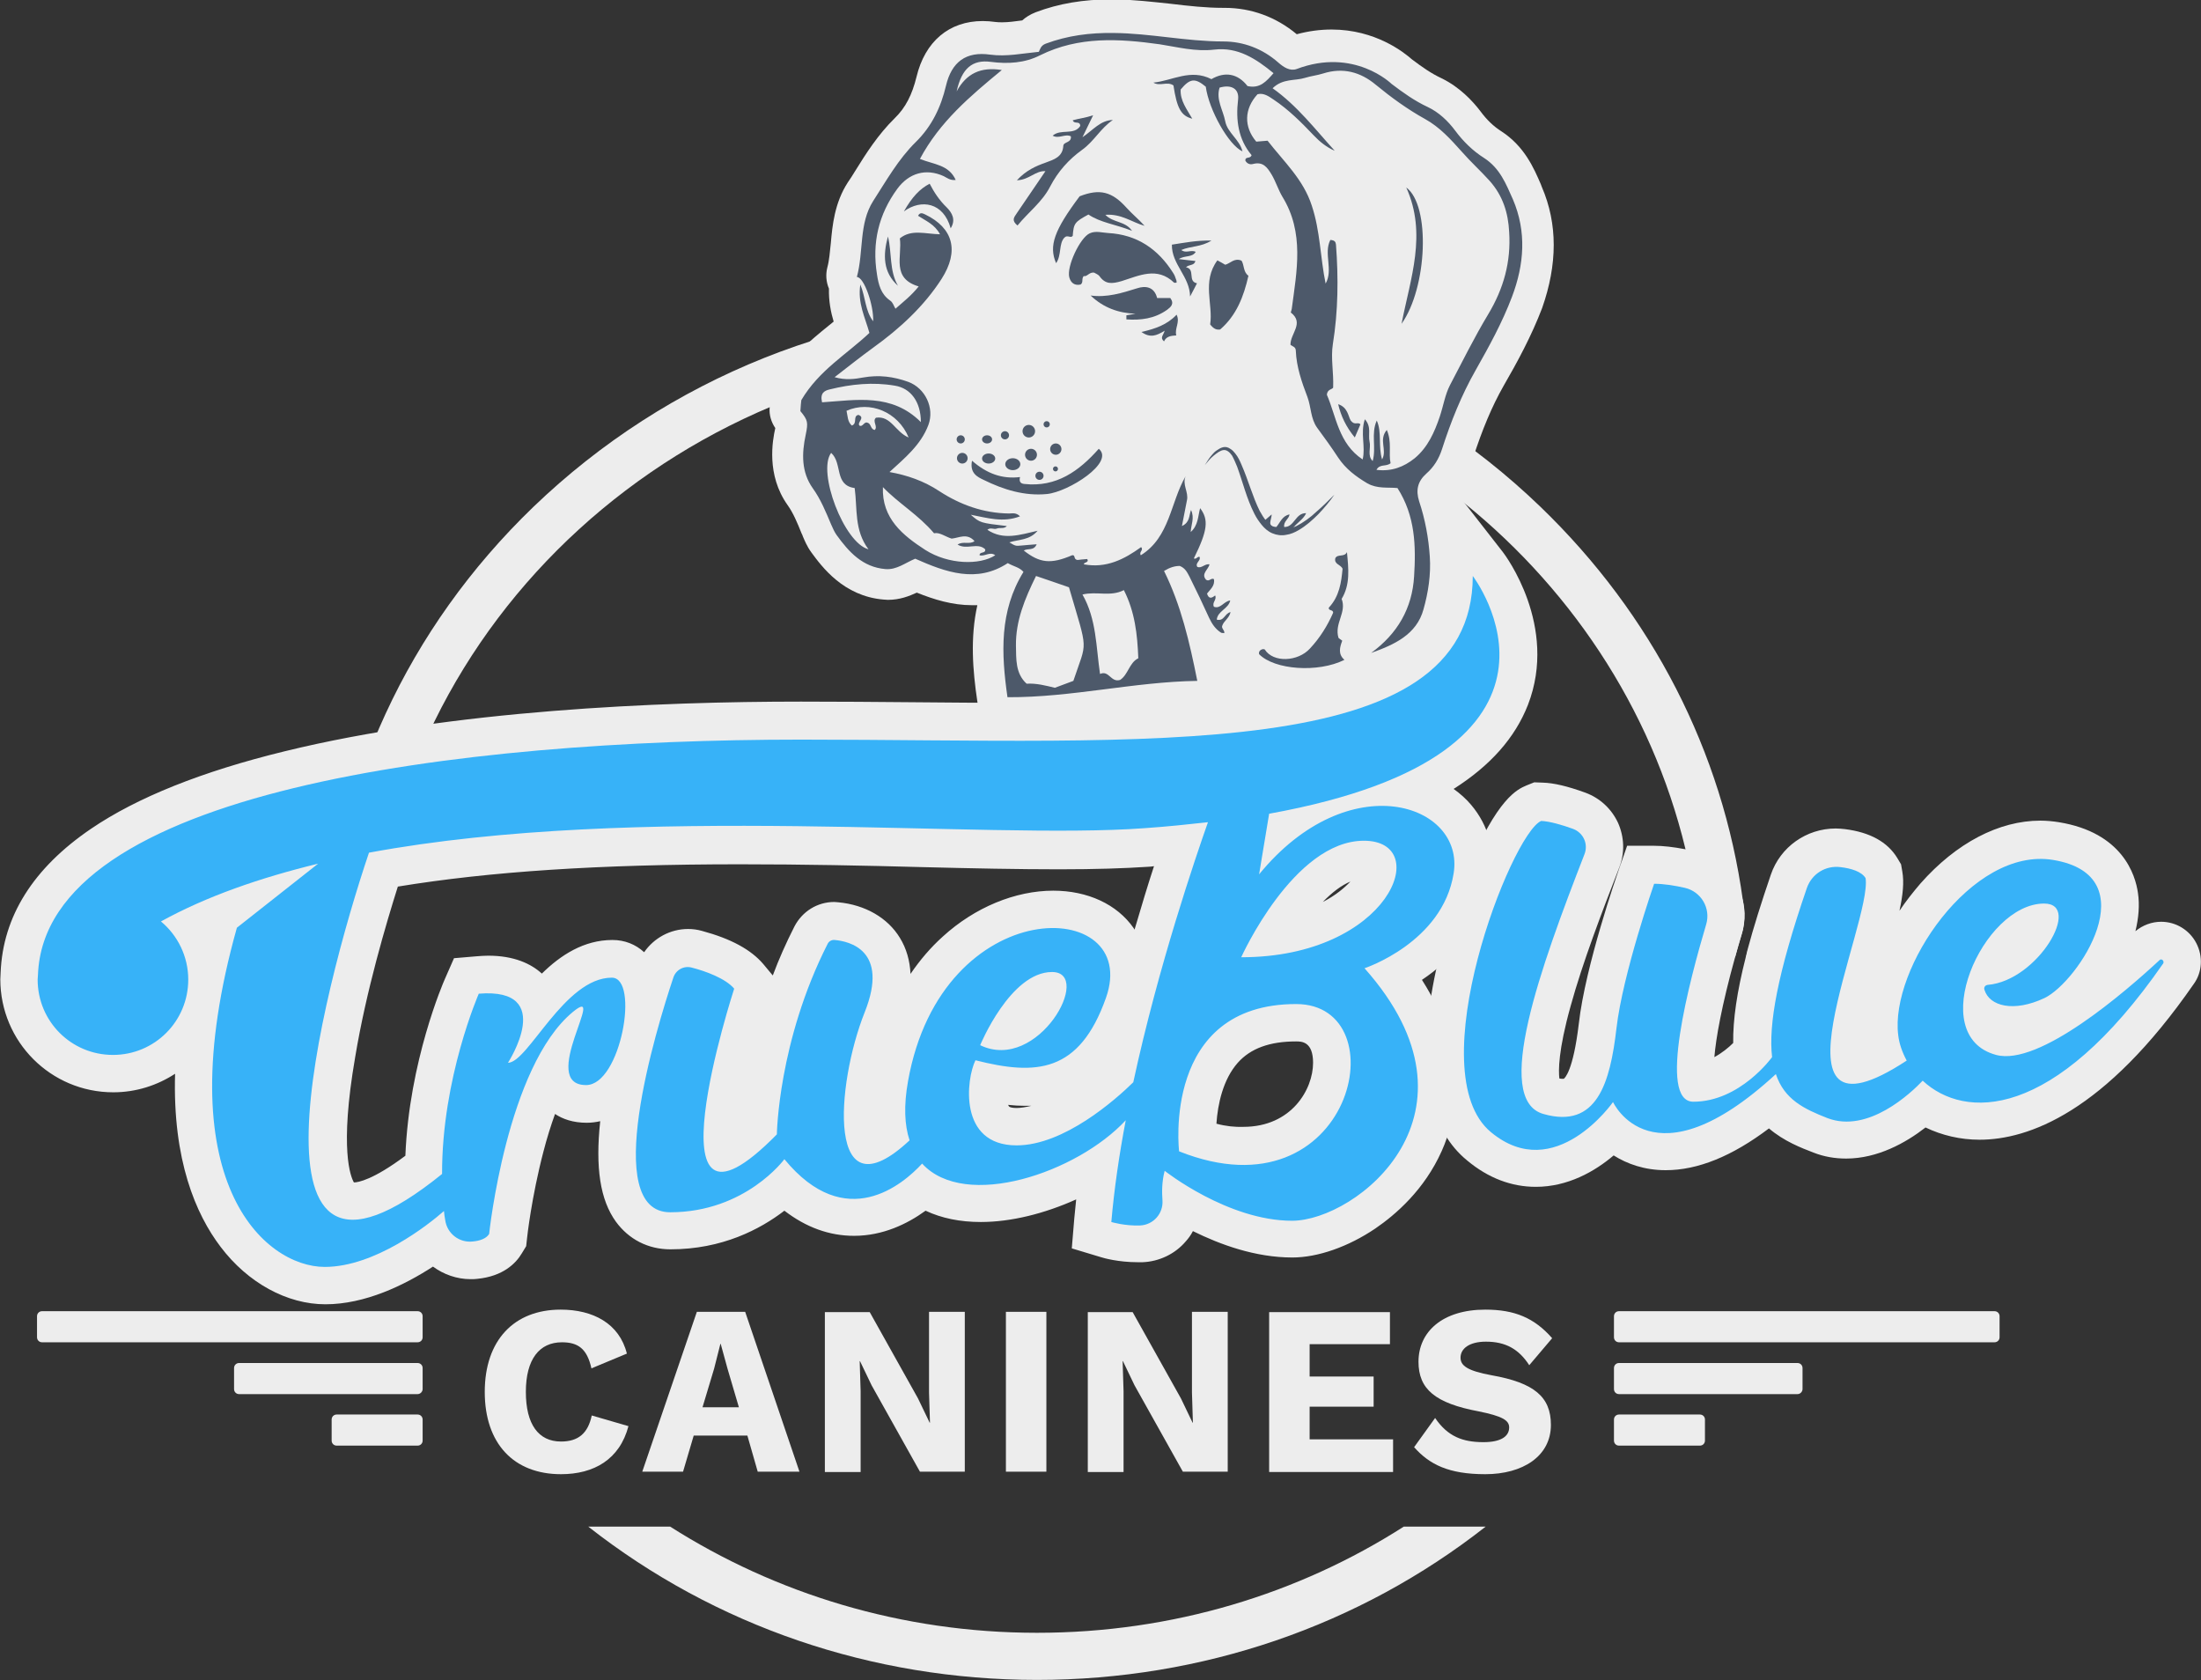 <svg width="376" height="287" viewBox="0 0 376 287" fill="none" xmlns="http://www.w3.org/2000/svg">
<rect x="0" y="0" width="376" height="287" fill="#333333" stroke="none"/>
<g clip-path="url(#clip0)">
<path d="M297.745 153.854C297.852 154.551 297.96 155.302 298.013 155.999C298.067 157.233 297.906 158.413 297.531 159.594C297.102 160.935 296.727 162.276 296.405 163.51H290.617C290.563 162.705 290.509 161.847 290.456 161.042C290.188 158.092 289.866 155.141 289.384 152.244C289.169 151.01 288.955 149.723 288.687 148.489C288.473 147.309 288.205 146.182 287.937 145.056C276.252 96.561 231.014 60.351 177.147 60.351C116.579 60.351 66.946 106.11 63.623 163.51H55.583C57.137 134.434 69.626 107.29 91.119 86.583C114.114 64.481 144.665 52.25 177.147 52.25C209.628 52.25 240.179 64.428 263.174 86.583C282.255 104.983 294.261 128.426 297.745 153.854Z" fill="#EDEDED"/>
<path d="M298.71 163.51H298.281C298.388 163.08 298.496 162.651 298.603 162.168C298.656 162.651 298.656 163.08 298.71 163.51Z" fill="#EDEDED"/>
<path d="M239.804 260.768C221.848 272.248 200.301 278.9 177.146 278.9C153.991 278.9 132.444 272.194 114.488 260.768H100.499C122.1 277.72 148.899 286.947 177.146 286.947C205.393 286.947 232.193 277.72 253.793 260.768H239.804Z" fill="#EDEDED"/>
<path d="M263.388 31.919L263.227 31.49C262.048 28.754 260.44 24.999 256.474 22.424C255.187 21.619 253.955 20.439 252.936 19.044C251.596 17.274 249.345 14.86 246.236 13.358C244.521 12.553 242.967 11.48 241.198 10.139C239.858 8.959 234.98 5.043 227.477 5.043C225.493 5.043 223.51 5.311 221.527 5.847C217.989 2.897 213.755 1.341 209.199 1.341H209.092H208.931C206.037 1.341 203.089 1.019 199.98 0.644C196.925 0.322 193.709 -0.054 190.439 -0.107C190.225 -0.107 190.011 -0.107 189.85 -0.107C185.133 -0.107 180.899 0.59 176.932 2.092C175.968 2.468 175.217 2.951 174.628 3.487C173.395 3.648 172.269 3.809 171.251 3.809C170.822 3.809 170.447 3.809 170.072 3.755C169.321 3.648 168.571 3.594 167.874 3.594C162.139 3.594 158.012 7.081 156.565 13.143C155.814 16.201 154.689 18.4 152.866 20.171C149.972 23.014 147.935 26.233 146.005 29.344C145.63 29.934 145.255 30.578 144.826 31.168C142.575 34.655 142.2 38.464 141.932 41.521C141.771 43.023 141.664 44.472 141.342 45.652C141.021 46.886 141.128 48.173 141.61 49.3C141.557 51.446 141.932 53.323 142.414 54.932C142.146 55.147 141.878 55.362 141.557 55.63C138.448 58.151 134.91 61.048 132.338 65.447C131.909 66.144 131.694 66.949 131.587 67.754L131.534 68.719L131.48 69.631C131.373 70.865 131.748 72.099 132.445 73.118C131.962 75.264 130.89 81.111 134.535 86.261C135.5 87.602 136.197 89.265 136.947 91.143L137.108 91.465V91.518C137.43 92.269 137.858 93.342 138.609 94.361C140.378 96.775 144.076 101.818 150.883 102.408C151.151 102.408 151.419 102.462 151.687 102.462C153.724 102.462 155.332 101.818 156.618 101.228C159.566 102.408 162.675 103.374 166.052 103.374C166.373 103.374 166.641 103.374 166.963 103.374C165.73 108.899 166.159 114.478 166.963 119.843C167.338 122.471 169.589 124.403 172.216 124.456C172.43 124.456 172.591 124.456 172.805 124.456C178.755 124.456 184.543 123.705 190.064 123.008C195.103 122.364 220.669 119.682 223.028 119.682C226.351 119.682 229.621 118.984 232.193 117.697C232.622 117.482 232.997 117.214 233.373 116.892C233.694 116.946 234.069 117 234.445 117C235.034 117 235.677 116.892 236.267 116.678C239.858 115.39 246.558 112.976 248.595 105.573C249.667 101.657 250.096 98.117 249.828 94.737C249.56 91.196 248.916 87.763 247.898 84.491C249.613 82.774 250.846 80.736 251.596 78.375C253.204 73.386 254.866 69.417 256.849 65.93C259.207 61.853 261.619 57.4 263.442 52.626C266.068 45.169 266.122 38.249 263.388 31.919Z" fill="#EDEDED"/>
<path d="M237.714 14.323C239.697 15.825 241.627 17.22 243.931 18.293C245.754 19.151 247.362 20.653 248.594 22.316C249.988 24.194 251.65 25.803 253.526 26.983C256.259 28.754 257.278 31.436 258.457 34.065C260.815 39.59 260.386 45.169 258.296 50.695C256.634 55.093 254.383 59.17 252.078 63.248C249.666 67.485 247.844 72.045 246.343 76.712C245.807 78.375 244.95 79.77 243.663 80.897C242.162 82.238 241.841 83.74 242.43 85.617C243.449 88.675 244.038 91.84 244.253 95.059C244.467 98.117 243.985 101.228 243.181 104.071C242.002 108.416 238.143 110.133 234.23 111.528C238.732 108.256 241.251 103.91 241.573 98.439C241.895 93.289 241.787 88.139 238.732 83.364C237.071 83.203 235.302 83.525 233.587 82.56C231.603 81.379 229.888 80.092 228.602 78.161C227.476 76.444 226.243 74.728 225.011 73.064C223.885 71.509 223.992 69.524 223.349 67.807C222.384 65.286 221.473 62.657 221.366 59.922C221.366 59.224 220.776 59.17 220.455 58.902C220.401 56.971 222.867 55.201 220.508 53.377C220.562 53.162 220.616 52.948 220.669 52.787C221.527 46.296 222.867 39.751 219.061 33.582C218.364 32.402 217.936 31.007 217.239 29.827C216.488 28.593 215.792 27.574 214.076 28.003C213.54 28.164 213.004 27.949 212.736 27.413C212.736 26.662 213.594 27.198 213.808 26.501C211.557 23.819 211.075 20.546 211.504 17.006C211.718 15.182 210.378 14.377 208.341 14.967C207.698 17.006 208.931 18.776 209.306 20.707C209.681 22.692 211.772 23.819 212.254 25.857C209.896 24.784 206.519 18.776 205.983 14.806C204.16 13.304 203.303 13.358 201.695 15.289C201.588 17.22 202.767 18.669 203.678 20.278C201.749 19.795 201.052 18.454 200.462 14.592C199.39 13.841 198.157 14.806 197.032 14.109C200.301 13.787 203.357 11.695 206.948 13.519C209.252 12.178 211.45 12.553 213.112 14.699C215.256 15.182 216.328 13.894 217.56 12.499C214.559 10.032 211.45 7.993 207.43 8.476C204.214 8.852 201.213 8.047 198.104 7.564C191.189 6.598 184.275 6.169 177.682 9.442C175.056 10.783 172.162 10.944 169.267 10.568C166.105 10.139 164.283 11.695 163.425 15.611C165.087 12.553 167.552 11.373 171.143 11.963C165.73 16.416 160.531 20.814 157.154 27.145C159.512 28.11 162.085 28.11 163.264 30.739C162.299 30.846 161.763 30.363 161.227 30.095C158.172 28.7 155.278 29.558 153.295 32.241C150.079 36.64 148.953 41.468 149.811 46.832C150.079 48.656 150.507 50.265 152.062 51.338C152.544 51.66 152.651 52.197 152.973 52.733C154.313 51.553 155.707 50.48 156.939 48.924C152.223 47.529 154.152 43.774 153.723 40.717C155.707 39.107 158.065 39.966 160.584 40.019C159.673 38.303 158.119 37.712 156.832 36.854C157.207 36.157 157.69 36.479 158.065 36.64C162.835 38.946 163.907 42.862 160.852 47.637C157.851 52.304 153.723 56.113 149.167 59.385C147.024 60.941 144.933 62.604 142.575 64.428C144.451 64.964 146.005 64.749 147.452 64.481C150.132 63.998 152.651 64.32 155.171 65.232C158.065 66.305 159.673 69.685 158.601 72.582C157.315 76.015 154.527 78.268 151.955 80.628C154.956 81.165 157.797 82.13 160.477 83.901C164.015 86.207 167.981 87.656 172.376 87.71C172.912 87.71 173.555 87.495 174.252 88.192C171.358 89.319 168.678 88.461 165.837 87.924C167.445 89.319 167.445 89.319 172.001 89.855C171.518 90.392 170.822 90.07 170.286 90.284C169.803 90.499 169.214 90.016 168.678 90.499C171.411 92.323 174.198 91.357 177.254 90.66C175.86 92.323 174.038 92.108 172.43 92.645C173.448 93.235 173.448 93.289 174.52 93.181C175.324 93.128 176.074 93.02 177.093 92.967C176.61 94.147 175.538 93.611 174.895 94.04C177.629 96.185 179.505 96.4 183.15 94.844C183.793 94.737 183.31 95.595 184.114 95.649C184.436 95.595 185.079 95.542 185.722 95.488C186.151 96.132 185.026 96.025 185.186 96.4C188.992 97.097 192.047 95.542 194.941 93.45C195.424 93.986 194.513 94.254 194.888 94.844C199.873 91.733 199.926 85.832 202.553 81.326C201.909 82.774 203.089 84.062 202.767 85.456C202.499 86.798 202.231 88.192 201.909 89.855C203.303 89.212 203.089 88.085 203.464 87.119C204.107 88.461 203.464 89.641 203.41 90.875C204.696 89.748 204.643 88.192 205.018 86.798C206.519 88.782 206.304 90.606 203.946 95.381C204.375 95.595 204.482 95.059 204.911 95.112C205.232 95.756 204.107 96.132 204.536 96.829C205.286 97.151 205.822 96.239 206.626 96.4C206.412 97.312 205.125 98.009 206.036 99.029C206.572 99.404 206.894 98.653 207.376 98.921C207.591 100.048 206.733 100.692 206.197 101.389C206.519 102.462 207.108 102.086 207.591 101.711C207.912 102.462 207.001 102.891 207.376 103.642C208.502 104.071 209.092 102.676 210.164 102.569C209.842 104.018 208.02 104.339 207.859 105.841C209.145 106.163 209.199 104.769 210.217 104.554C210.003 105.573 209.092 106.056 208.824 106.807C208.556 107.344 209.252 107.612 209.145 108.148C208.877 108.095 208.663 108.148 208.556 108.041C207.644 107.451 207.055 106.593 206.572 105.573C205.5 103.213 204.375 100.853 203.196 98.492C202.821 97.795 202.499 97.044 201.534 96.668C200.677 96.668 199.819 96.936 198.854 97.526C201.749 103.374 203.196 109.597 204.536 116.302C193.655 116.463 183.15 119.145 172.108 119.092C171.036 111.581 170.714 104.393 174.842 97.688C174.145 96.883 173.18 96.775 172.162 96.185C166.855 99.672 161.549 97.741 156.35 95.434C154.635 96.132 153.187 97.366 151.258 97.205C147.345 96.883 144.987 94.254 142.896 91.357C142.521 90.821 142.253 90.177 141.985 89.587C141.074 87.441 140.216 85.296 138.823 83.364C136.893 80.628 136.947 77.463 137.644 74.245C138.072 72.153 138.019 71.777 136.732 70.221C136.786 69.417 136.84 68.612 136.893 68.344C139.895 63.248 144.665 60.512 148.524 56.864C147.774 54.181 146.488 51.767 146.97 48.602C147.881 50.802 147.774 53.055 149.167 54.879C149.275 52.143 147.613 47.315 146.38 47.315C147.56 42.97 146.702 38.195 149.167 34.333C151.419 30.846 153.455 27.198 156.457 24.248C159.191 21.565 160.745 18.293 161.603 14.645C162.567 10.568 165.033 8.744 169.16 9.334C171.947 9.71 174.627 9.12 177.468 8.852C177.682 8.422 177.79 7.779 178.647 7.457C182.399 6.062 186.205 5.579 190.225 5.633C196.496 5.687 202.66 7.081 208.984 7.081C212.415 7.081 215.684 8.315 218.364 10.675C219.276 11.48 220.348 12.178 221.473 11.802C231.335 8.047 237.714 14.323 237.714 14.323ZM216.542 24.033C219.329 27.627 222.652 30.631 224.099 35.138C225.547 39.483 225.547 44.043 226.458 48.441C227.798 46.081 226.083 43.292 227.262 40.985C228.012 41.038 228.173 41.307 228.227 41.789C228.655 47.476 228.602 53.162 227.691 58.795C227.315 61.209 227.851 63.569 227.744 66.198C227.637 66.52 226.726 66.466 226.672 67.432C228.28 71.133 228.655 75.747 232.783 78.483C233.319 76.283 232.354 74.03 233.158 71.616C234.337 72.903 233.694 74.245 233.962 75.425C234.23 76.498 233.533 77.839 234.498 78.751C235.141 76.444 234.176 74.084 235.195 71.831C236.106 73.869 235.409 76.176 236.106 78.483C237.017 76.82 235.463 75.157 236.91 73.44C237.821 75.532 237.178 77.41 237.553 79.126C236.749 79.77 235.731 79.18 235.141 80.253C237.714 80.575 239.804 79.77 241.68 78.268C243.931 76.391 245.057 73.816 245.968 71.133C246.558 69.363 246.879 67.378 247.683 65.822C249.827 61.745 251.864 57.615 254.222 53.699C256.902 49.246 258.135 44.686 257.814 39.644C257.653 36.371 256.742 33.421 254.437 30.846C252.936 29.183 251.221 27.627 249.72 25.911C247.844 23.819 245.968 21.726 243.449 20.332C240.447 18.669 237.714 16.684 235.034 14.484C232.407 12.285 229.406 11.48 226.029 12.553C225.011 12.875 223.939 12.982 222.92 13.304C221.205 13.841 219.168 13.358 217.4 15.074C221.634 18.078 224.635 22.048 228.012 25.75C226.619 25.16 225.439 24.194 224.421 23.121C222.277 20.868 220.133 18.722 217.56 17.006C216.756 16.469 215.899 15.825 214.827 16.094C212.522 18.615 212.468 21.673 214.612 24.194C215.202 24.14 215.792 24.087 216.542 24.033ZM183.364 116.302C185.722 109.221 185.937 111.689 182.614 100.316C180.791 99.672 178.862 99.029 176.986 98.385C175.056 102.301 173.502 106.056 173.555 110.294C173.609 112.601 173.448 115.015 175.378 116.785C177.039 116.678 178.647 117.107 180.202 117.482C181.327 117.053 182.399 116.678 183.364 116.302ZM191.35 116.141C192.744 115.229 192.905 113.191 194.459 112.44C194.298 108.309 193.869 104.5 191.993 100.799C189.689 101.979 187.384 100.96 184.918 101.55C187.33 105.788 187.223 110.401 187.92 115.122C189.474 114.425 189.742 116.624 191.35 116.141ZM150.829 83.203C150.615 88.568 154.259 91.465 158.065 93.932C162.031 96.454 167.391 96.561 170.018 94.844C169.106 94.147 168.195 95.112 167.338 94.844C167.338 94.147 168.41 94.63 168.302 93.825C167.016 92.591 165.14 93.986 163.586 93.02C164.551 92.377 165.623 93.074 166.48 92.43C165.194 90.982 163.8 91.894 162.567 92.001C161.495 91.679 160.531 90.875 159.566 91.089C156.886 87.924 153.509 85.993 150.829 83.203ZM140.431 68.719C146.273 68.344 152.33 67.11 157.315 72.099C157.315 68.666 155.599 66.305 152.866 65.876C149.114 65.232 145.416 65.608 141.717 66.52C140.86 66.734 140.056 67.11 140.431 68.719ZM141.985 77.356C139.573 80.575 144.183 92.752 148.363 93.825C145.898 90.553 146.488 86.905 146.005 83.364C142.468 82.882 143.968 79.126 141.985 77.356ZM149.65 71.348C152.223 70.972 152.973 73.816 155.224 74.728C153.402 70.329 148.578 68.397 144.612 70.168C144.826 71.08 144.772 72.045 145.523 72.689C146.541 72.314 145.63 71.08 146.648 70.865C147.881 71.348 146.38 72.099 146.809 72.689C147.399 73.011 147.613 71.938 148.203 72.206C148.846 72.367 148.685 73.333 149.435 73.44C150.025 72.85 148.953 71.938 149.65 71.348Z" fill="#4D596A"/>
<path d="M200.999 48.281C200.838 48.281 200.623 48.334 200.57 48.281C197.675 45.491 194.567 47.1 191.619 48.012C189.957 48.495 188.832 48.602 187.813 47.154C187.599 46.886 187.17 46.725 186.902 46.564C186.044 46.457 185.723 47.315 185.133 47.154C184.704 47.637 185.133 48.227 184.597 48.602C183.579 48.817 182.936 48.334 182.668 47.369C182.185 45.545 184.49 40.609 186.152 39.858C187.17 39.376 188.296 39.751 189.314 39.805C194.245 40.073 197.836 42.541 200.409 46.618C200.623 46.939 200.784 47.315 200.891 47.691C200.999 47.905 200.999 48.12 200.999 48.281Z" fill="#4D596A"/>
<path d="M227.745 104.661C227.745 104.071 226.941 104.393 226.994 103.803C228.817 101.872 229.138 99.458 229.353 97.151C229.031 96.4 227.852 96.4 228.12 95.327C228.549 94.576 229.674 95.22 230.103 94.308C230.371 97.151 230.693 99.833 229.192 102.301C230.103 104.608 227.905 106.485 228.656 108.953C228.709 109.007 228.977 109.221 229.299 109.436C228.87 110.562 228.549 111.742 229.674 112.708C225.172 114.961 217.721 114.425 215.095 111.742C214.988 111.26 215.31 110.991 215.685 110.884C215.792 110.884 216.006 110.884 216.06 110.938C217.507 113.244 221.741 113.03 223.778 110.777C225.493 108.953 226.78 106.861 227.745 104.661Z" fill="#4D596A"/>
<path d="M182.935 23.282C181.97 22.799 180.898 23.765 179.826 23.175C181.22 21.941 183.471 23.175 184.543 21.512C184.49 20.546 183.525 21.297 183.257 20.546C184.382 20.224 185.508 20.117 186.741 19.688C186.205 20.814 185.615 21.994 184.918 23.443C186.741 22.209 187.974 20.546 190.117 20.492C188.027 21.887 186.902 24.14 184.865 25.589C182.56 27.252 180.738 29.29 179.398 31.865C178.058 34.494 175.646 36.264 173.823 38.517C172.751 37.659 173.234 37.122 173.662 36.479C175.27 34.118 176.878 31.758 178.594 29.236C176.878 29.129 175.806 30.739 173.716 30.792C175.324 29.076 176.932 28.378 178.594 27.788C180.041 27.252 181.542 26.823 181.649 24.891C181.702 24.194 183.096 24.409 182.935 23.282Z" fill="#4D596A"/>
<path d="M207.966 44.472C208.556 44.794 208.877 44.955 209.306 45.223C210.164 45.008 210.86 43.989 212.093 44.526C212.576 45.276 212.361 46.457 213.272 47.1C212.468 50.641 211.236 53.86 208.448 56.274C207.805 56.381 207.323 56.166 206.733 55.415C207.269 51.982 205.286 48.12 207.966 44.472Z" fill="#4D596A"/>
<path d="M193.387 39.429C190.546 38.303 187.974 38.034 185.937 36.64C183.579 37.927 183.418 38.142 183.257 40.287C182.882 40.77 182.346 40.019 181.81 40.609C180.845 41.682 181.381 43.56 180.416 44.955C179.13 42.004 180.095 39.322 184.436 33.528C187.867 32.187 189.957 32.724 192.422 35.459C193.387 36.532 194.513 37.444 195.531 38.571C193.387 37.981 191.565 36.479 188.831 36.693C190.171 38.088 192.208 37.712 193.387 39.429Z" fill="#4D596A"/>
<path d="M187.706 76.659C190.493 78.965 182.56 84.008 178.862 84.383C175.002 84.759 171.411 83.632 168.035 81.969C167.016 81.487 165.623 80.843 166.051 78.697C168.571 80.897 171.197 81.862 174.252 81.487C174.038 82.345 174.413 82.613 175.002 82.667C180.47 83.257 184.329 80.468 187.706 76.659Z" fill="#4D596A"/>
<path d="M192.422 53.86C192.958 53.752 193.44 53.699 193.976 53.591C191.082 53.484 188.509 52.572 186.312 50.48C189.099 50.855 191.671 50.051 194.244 49.246C195.691 48.763 197.192 48.978 197.675 50.909C198.479 50.909 199.229 50.909 199.926 50.909C200.676 51.928 199.979 52.465 199.336 52.948C197.192 54.45 194.887 54.718 192.422 54.557C192.422 54.342 192.422 54.074 192.422 53.86Z" fill="#4D596A"/>
<path d="M200.194 41.79C202.338 41.468 204.375 41.039 206.948 41.092C205.179 42.219 203.41 42.004 201.802 42.702C202.606 43.345 203.464 42.594 204.268 43.023C203.624 44.043 202.445 43.56 201.373 44.257C202.552 44.418 203.356 44.472 204.214 44.579C204 45.438 203.142 45.116 202.606 45.652C204.268 45.974 202.82 48.066 204.482 48.388C204.107 49.139 203.785 49.729 203.303 50.641C203.249 47.208 200.14 45.169 200.194 41.79Z" fill="#4D596A"/>
<path d="M154.42 36.103C155.814 33.635 157.153 32.241 158.815 31.382C159.565 32.831 160.477 34.225 161.709 35.406C162.674 36.371 163.317 37.551 162.406 39C161.173 34.547 157.368 33.957 154.42 36.103Z" fill="#4D596A"/>
<path d="M198.961 56.488C197.568 57.346 196.496 57.776 194.995 56.703C197.353 56.166 199.39 55.469 200.998 53.752C201.641 55.04 200.623 56.059 200.945 57.293C200.033 57.346 199.229 57.454 198.854 58.312C198.104 57.668 198.747 57.293 198.961 56.488Z" fill="#4D596A"/>
<path d="M219.972 90.875C218.418 91.035 217.185 90.767 216.113 89.855C215.792 89.587 215.792 89.104 216.113 88.836L217.239 87.871C217.239 88.836 216.328 89.909 218.043 90.016C218.686 89.265 219.061 88.085 220.294 87.871C220.187 88.675 219.222 89.051 219.383 90.016C221.152 90.07 221.259 87.602 223.135 87.656C222.599 88.836 221.366 89.373 220.776 90.392C220.616 90.66 220.348 90.875 219.972 90.875Z" fill="#4D596A"/>
<path d="M151.687 40.395C152.384 43.184 151.901 46.242 153.402 48.817C150.829 46.51 150.829 43.56 151.687 40.395Z" fill="#4D596A"/>
<path d="M240.233 32.026C244.413 35.084 243.824 49.139 239.429 55.308C240.929 47.583 243.824 39.966 240.233 32.026Z" fill="#4D596A"/>
<path d="M228.602 69.041C230.263 69.578 230.317 71.133 230.746 71.831C231.442 72.743 231.925 71.992 232.407 72.474C232.139 73.064 231.871 73.708 231.442 74.727C229.942 72.903 229.084 71.079 228.602 69.041Z" fill="#4D596A"/>
<path d="M205.822 79.448C206.197 78.858 206.573 78.214 207.055 77.678C207.269 77.41 207.537 77.141 207.859 76.927C208.181 76.712 208.502 76.498 208.931 76.391C209.36 76.283 209.789 76.391 210.164 76.659C210.539 76.873 210.807 77.195 211.021 77.463C211.504 78.053 211.825 78.751 212.093 79.395C213.273 82.077 213.969 84.813 215.202 87.28C215.845 88.461 216.649 89.641 217.775 90.177C218.311 90.445 218.954 90.553 219.597 90.445C220.241 90.338 220.884 90.124 221.473 89.855C222.706 89.212 223.832 88.407 224.85 87.441C225.922 86.529 226.94 85.51 227.959 84.491C227.155 85.671 226.244 86.744 225.225 87.817C224.207 88.836 223.135 89.802 221.848 90.553C221.205 90.928 220.509 91.25 219.705 91.357C218.954 91.518 218.097 91.411 217.346 91.089C216.596 90.767 216.006 90.231 215.524 89.641C215.041 89.051 214.613 88.407 214.291 87.763C212.951 85.135 212.308 82.345 211.343 79.716C211.075 79.073 210.807 78.429 210.485 77.839C210.11 77.302 209.628 76.82 209.038 76.873C208.449 76.927 207.859 77.41 207.323 77.839C206.733 78.322 206.305 78.858 205.822 79.448Z" fill="#4D596A"/>
<path d="M164.122 75.747C164.506 75.747 164.818 75.435 164.818 75.049C164.818 74.664 164.506 74.352 164.122 74.352C163.737 74.352 163.425 74.664 163.425 75.049C163.425 75.435 163.737 75.747 164.122 75.747Z" fill="#4D596A"/>
<path d="M168.624 75.747C169.098 75.747 169.482 75.435 169.482 75.049C169.482 74.664 169.098 74.352 168.624 74.352C168.151 74.352 167.767 74.664 167.767 75.049C167.767 75.435 168.151 75.747 168.624 75.747Z" fill="#4D596A"/>
<path d="M164.39 79.18C164.893 79.18 165.301 78.772 165.301 78.268C165.301 77.764 164.893 77.356 164.39 77.356C163.886 77.356 163.479 77.764 163.479 78.268C163.479 78.772 163.886 79.18 164.39 79.18Z" fill="#4D596A"/>
<path d="M168.892 79.18C169.514 79.18 170.018 78.796 170.018 78.322C170.018 77.848 169.514 77.463 168.892 77.463C168.271 77.463 167.767 77.848 167.767 78.322C167.767 78.796 168.271 79.18 168.892 79.18Z" fill="#4D596A"/>
<path d="M173.019 80.307C173.729 80.307 174.305 79.85 174.305 79.287C174.305 78.724 173.729 78.268 173.019 78.268C172.308 78.268 171.732 78.724 171.732 79.287C171.732 79.85 172.308 80.307 173.019 80.307Z" fill="#4D596A"/>
<path d="M176.128 78.697C176.69 78.697 177.146 78.241 177.146 77.678C177.146 77.115 176.69 76.659 176.128 76.659C175.565 76.659 175.109 77.115 175.109 77.678C175.109 78.241 175.565 78.697 176.128 78.697Z" fill="#4D596A"/>
<path d="M175.753 74.728C176.345 74.728 176.825 74.247 176.825 73.655C176.825 73.062 176.345 72.582 175.753 72.582C175.161 72.582 174.681 73.062 174.681 73.655C174.681 74.247 175.161 74.728 175.753 74.728Z" fill="#4D596A"/>
<path d="M171.679 75.049C172.064 75.049 172.376 74.737 172.376 74.352C172.376 73.967 172.064 73.654 171.679 73.654C171.294 73.654 170.982 73.967 170.982 74.352C170.982 74.737 171.294 75.049 171.679 75.049Z" fill="#4D596A"/>
<path d="M178.807 73.011C179.104 73.011 179.343 72.771 179.343 72.474C179.343 72.178 179.104 71.938 178.807 71.938C178.511 71.938 178.271 72.178 178.271 72.474C178.271 72.771 178.511 73.011 178.807 73.011Z" fill="#4D596A"/>
<path d="M177.576 81.969C177.961 81.969 178.272 81.657 178.272 81.272C178.272 80.887 177.961 80.575 177.576 80.575C177.191 80.575 176.879 80.887 176.879 81.272C176.879 81.657 177.191 81.969 177.576 81.969Z" fill="#4D596A"/>
<path d="M180.309 80.521C180.545 80.521 180.737 80.329 180.737 80.092C180.737 79.855 180.545 79.663 180.309 79.663C180.072 79.663 179.88 79.855 179.88 80.092C179.88 80.329 180.072 80.521 180.309 80.521Z" fill="#4D596A"/>
<path d="M180.362 77.678C180.895 77.678 181.327 77.246 181.327 76.712C181.327 76.179 180.895 75.747 180.362 75.747C179.829 75.747 179.397 76.179 179.397 76.712C179.397 77.246 179.829 77.678 180.362 77.678Z" fill="#4D596A"/>
<path d="M55.529 219.676C50.008 219.676 44.273 216.457 40.199 211.146C35.483 204.924 31.141 193.712 33.875 174.131C31.302 179.603 25.728 183.412 19.296 183.412C10.452 183.412 3.216 176.17 3.216 167.318C3.216 166.997 3.216 166.675 3.269 166.353C3.913 150.474 19.403 138.779 49.419 131.484C77.88 124.563 112.666 123.115 136.839 123.115C143.271 123.115 149.703 123.169 155.921 123.222C162.085 123.276 167.927 123.33 173.716 123.33C220.99 123.33 248.38 119.253 248.38 98.385V88.89L254.168 96.4C254.49 96.829 262.583 107.558 258.027 119.36C255.562 125.744 249.934 131.001 241.304 135.078C244.36 135.883 246.986 137.492 248.862 139.691C251.22 142.427 252.185 145.968 251.596 149.616C250.095 158.789 243.02 163.992 238.303 166.514C248.058 179.496 245.753 190.01 243.341 195.375C238.839 205.46 228.119 211.683 220.722 211.683C213.433 211.683 206.304 208.357 201.802 205.728C201.695 207.338 201.105 208.84 200.033 210.073C198.747 211.522 196.871 212.434 194.941 212.487C194.673 212.487 194.405 212.487 194.191 212.487C191.403 212.487 189.152 211.844 188.938 211.736L186.472 210.985L186.687 208.41C186.901 205.514 187.276 202.402 187.759 199.13C181.541 203.046 173.876 205.567 167.498 205.567C163.639 205.567 160.369 204.709 157.743 202.992C155.009 205.406 150.882 207.928 145.844 207.928C141.663 207.928 137.697 206.157 133.998 202.617C130.675 205.675 124.136 210.181 114.488 210.181C111.701 210.181 109.343 209.001 107.788 206.801C104.519 202.295 105.001 193.497 106.984 184.002C105.376 186.684 103.179 188.615 100.231 188.615C97.39 188.615 95.889 187.328 95.085 186.201C94.549 185.45 94.228 184.592 94.067 183.68C89.672 192.907 87.421 205.621 86.831 211.093L86.777 211.79L86.402 212.434C85.437 214.043 83.669 215.009 81.203 215.223C80.935 215.223 80.667 215.277 80.399 215.277C77.933 215.277 75.682 214.043 74.289 212.166C69.679 215.599 62.604 219.676 55.529 219.676ZM65.498 148.596C57.994 171.449 53.01 197.36 57.834 204.012C58.477 204.87 59.174 205.245 60.299 205.245C61.854 205.245 65.498 204.441 72.359 199.076C72.681 182.875 78.63 169.142 78.898 168.552L79.649 166.782L81.578 166.621C82.168 166.567 82.757 166.567 83.347 166.567C88.493 166.567 90.744 168.767 91.762 170.591C91.923 170.913 92.084 171.235 92.191 171.556C95.46 167.748 99.534 163.939 104.626 163.939C106.716 163.939 108.432 165.119 109.343 167.265C109.879 168.499 110.147 170.054 110.147 171.878C110.736 169.893 111.379 167.909 112.023 166.031C112.827 163.617 115.024 162.008 117.543 162.008C118.079 162.008 118.562 162.061 119.098 162.222C123.386 163.402 126.387 164.958 127.995 166.889L129.121 168.23L128.585 169.947C128.585 170.001 126.602 176.116 125.101 182.768C122.957 192.371 123.493 195.858 123.761 196.93C124.511 196.662 126.28 195.75 129.603 192.478C129.871 188.186 131.211 174.346 138.608 159.862C139.358 158.36 140.859 157.448 142.521 157.448C142.628 157.448 142.789 157.448 142.896 157.448C144.986 157.609 148.792 158.467 150.936 161.954C152.812 165.012 152.758 169.142 150.721 174.185C146.862 183.787 146.755 194.195 148.309 195.697C148.577 195.697 149.649 195.482 151.793 193.712C151.257 190.922 151.311 187.757 151.954 184.163C155.492 164.368 168.892 155.356 179.88 155.356C184.703 155.356 188.723 157.18 190.975 160.345C193.119 163.349 193.44 167.318 191.993 171.556C188.616 181.159 183.256 185.665 175.109 185.665C173.287 185.665 171.304 185.45 168.945 184.968C168.677 186.792 168.731 189.152 169.696 190.708C170.178 191.459 171.089 192.478 173.716 192.478C180.148 192.478 187.705 186.094 190.707 183.305C194.191 167.533 198.961 152.459 201.695 144.305C199.765 144.466 197.835 144.68 195.799 144.788C191.886 145.056 187.008 145.217 180.898 145.217C173.984 145.217 166.051 145.056 157.689 144.841C147.666 144.627 137.268 144.358 126.387 144.358C101.249 144.412 81.793 145.7 65.498 148.596ZM204.535 194.355C207.322 195.267 210.002 195.75 212.468 195.75C222.866 195.75 227.583 187.435 227.583 181.588C227.583 179.549 226.993 174.721 221.473 174.721C216.059 174.721 211.878 176.331 209.091 179.442C204.91 184.056 204.482 191.029 204.535 194.355ZM178.861 169.357C176.503 170.001 174.091 173.058 172.376 175.955C173.876 175.526 175.484 174.453 176.824 172.898C177.95 171.556 178.593 170.215 178.861 169.357ZM32.642 158.36C34.143 160.613 35.054 163.241 35.322 165.977C35.911 163.295 36.608 160.559 37.412 157.609L37.68 156.589L38.859 155.678C36.715 156.536 34.625 157.448 32.642 158.36ZM232.997 146.826C226.886 146.826 221.044 154.175 217.56 159.915C229.995 158.252 235.355 151.171 235.355 148.167C235.355 147.738 235.355 146.826 232.997 146.826Z" fill="#EDEDED"/>
<path d="M251.542 98.331C251.542 98.331 274.697 128.533 216.756 138.94L215.041 149.294C221.955 140.872 229.727 137.599 236.052 137.599C243.824 137.599 249.345 142.535 248.273 149.026C246.343 160.827 233.05 165.226 233.05 165.226C255.08 190.01 231.603 208.357 220.669 208.357C209.735 208.357 198.908 199.827 198.908 199.827C198.425 201.705 198.425 203.475 198.532 204.87C198.693 207.123 196.978 209.054 194.727 209.161C194.512 209.161 194.298 209.161 194.137 209.161C191.779 209.161 189.796 208.571 189.796 208.571C190.278 202.992 191.136 197.091 192.261 191.19C186.633 197.306 175.967 202.241 167.391 202.241C163.371 202.241 159.834 201.168 157.475 198.593C155.546 200.739 151.204 204.655 145.791 204.655C142.199 204.655 138.126 202.939 133.945 197.842C133.945 197.842 127.299 206.908 114.435 206.908C102.429 206.908 112.023 175.633 114.971 166.836C115.346 165.763 116.364 165.012 117.436 165.065C117.651 165.065 117.919 165.119 118.133 165.173C120.492 165.816 123.868 166.997 125.369 168.767C125.369 168.767 115.185 200.042 123.225 200.042C125.155 200.042 128.156 198.218 132.659 193.658C132.659 193.658 132.873 177.779 141.342 161.096C141.556 160.666 141.985 160.452 142.414 160.452C142.467 160.452 142.467 160.452 142.521 160.452C144.987 160.667 151.901 162.222 147.667 172.79C143.754 182.5 141.878 198.754 148.203 198.754C149.918 198.754 152.276 197.574 155.331 194.677C154.474 192.102 154.313 188.776 155.063 184.592C158.333 166.085 170.822 158.413 179.826 158.413C186.687 158.413 191.564 162.866 188.885 170.323C185.722 179.389 181.113 182.285 175.056 182.285C172.483 182.285 169.696 181.749 166.641 180.998C165.086 184.109 163.639 195.536 173.662 195.536C181.756 195.536 190.546 187.757 193.601 184.753C197.889 164.904 204.321 146.129 206.358 140.335C202.981 140.764 199.39 141.086 195.531 141.354C191.35 141.676 186.419 141.784 180.845 141.784C165.89 141.784 146.702 140.979 126.388 140.979C105.269 140.979 82.918 141.891 63.087 145.539C56.494 165.119 45.131 208.25 60.3 208.25C63.837 208.25 68.768 205.943 75.575 200.417C75.522 184.056 81.846 169.625 81.846 169.625C82.382 169.572 82.865 169.572 83.347 169.572C94.549 169.572 86.831 181.427 86.831 181.427C90.262 181.427 96.479 166.889 104.573 166.889C109.343 166.889 106.127 185.236 100.177 185.236C92.888 185.236 101.249 171.825 99.427 171.825C99.159 171.825 98.677 172.093 97.926 172.737C86.617 182.232 83.615 210.824 83.615 210.824C83.133 211.629 82.007 212.005 80.828 212.112C80.667 212.112 80.507 212.112 80.399 212.112C78.255 212.112 76.433 210.556 76.111 208.41C76.058 207.874 75.951 207.391 75.897 206.855C73.163 209.161 64.105 216.404 55.529 216.404C45.292 216.404 28.354 201.866 40.521 158.467L54.404 147.524C44.488 149.884 35.322 153.103 27.55 157.394C30.391 159.755 32.213 163.295 32.213 167.318C32.213 174.453 26.478 180.193 19.349 180.193C12.221 180.193 6.486 174.453 6.486 167.318C6.486 167.05 6.486 166.782 6.539 166.514C7.718 135.024 78.416 126.334 136.893 126.334C149.489 126.334 161.978 126.548 173.769 126.548C217.078 126.495 251.542 123.812 251.542 98.331ZM212.039 163.51C237.392 163.51 245.057 143.607 232.997 143.607C220.937 143.607 212.039 163.51 212.039 163.51ZM171.036 179.389C179.451 179.389 186.044 166.031 179.773 166.031C172.644 166.031 167.498 178.53 167.498 178.53C168.678 179.12 169.857 179.389 171.036 179.389ZM212.415 198.969C232.782 198.969 236.695 171.503 221.419 171.503C198.425 171.503 201.427 196.662 201.427 196.662C205.5 198.272 209.199 198.969 212.415 198.969ZM245.11 79.394V98.385C245.11 102.784 243.824 106.163 240.983 108.899C238.089 111.742 233.426 114.049 227.208 115.766C213.433 119.575 193.333 120.057 173.716 120.057C167.927 120.057 162.085 120.004 155.921 119.95C149.703 119.896 143.271 119.843 136.839 119.843C112.505 119.843 77.398 121.291 48.668 128.319C34.572 131.752 23.423 136.204 15.544 141.569C5.682 148.275 0.483 156.536 0.107 166.138C0.107 166.567 0.054 166.943 0.054 167.265C0.054 177.94 8.683 186.577 19.349 186.577C23.262 186.577 26.853 185.397 29.909 183.412C29.48 198.164 33.446 207.391 37.681 212.97C42.344 219.139 49.044 222.787 55.583 222.787C62.39 222.787 69.09 219.515 73.967 216.35C75.79 217.691 78.041 218.496 80.399 218.496C80.775 218.496 81.15 218.496 81.525 218.442C85.92 218.013 88.118 215.813 89.136 214.097L89.886 212.863L90.047 211.415C90.047 211.361 90.797 204.494 92.834 196.716C93.424 194.409 94.121 192.21 94.817 190.278C96.104 191.137 97.873 191.781 100.231 191.781C101.035 191.781 101.839 191.673 102.536 191.512C101.678 199.452 102.536 204.977 105.216 208.679C107.413 211.683 110.683 213.399 114.542 213.399C123.386 213.399 129.872 209.966 133.999 206.801C137.697 209.644 141.663 211.093 145.898 211.093C150.829 211.093 155.01 209.054 158.118 206.801C160.852 208.089 164.014 208.732 167.552 208.732C172.751 208.732 178.486 207.284 183.846 204.87C183.739 205.943 183.632 207.069 183.525 208.089L183.096 213.238L188.081 214.741C188.563 214.901 191.082 215.599 194.298 215.599C194.62 215.599 194.888 215.599 195.209 215.599C197.996 215.492 200.73 214.204 202.552 212.058C203.035 211.522 203.464 210.932 203.785 210.288C208.448 212.595 214.451 214.794 220.776 214.794C225.118 214.794 230.317 212.97 234.926 209.859C238.464 207.445 243.342 203.207 246.29 196.609C248.809 190.976 251.221 180.354 242.913 167.372C247.79 164.1 253.365 158.574 254.758 149.991C255.509 145.431 254.276 140.979 251.328 137.492C250.47 136.473 249.452 135.561 248.326 134.756C254.597 130.786 258.832 126.012 261.029 120.379C266.229 106.914 257.117 94.791 256.741 94.308L245.11 79.394ZM67.964 151.44C83.669 148.865 102.375 147.631 126.388 147.631C137.268 147.631 147.613 147.845 157.636 148.114C165.998 148.328 173.93 148.489 180.898 148.489C187.169 148.489 191.993 148.328 196.067 148.06C196.442 148.06 196.764 148.006 197.139 147.953C196.12 151.064 194.995 154.766 193.816 158.789C193.762 158.682 193.708 158.628 193.655 158.521C190.814 154.444 185.776 152.137 179.933 152.137C173.448 152.137 166.534 154.98 161.066 159.969C158.976 161.847 157.154 163.992 155.546 166.353C155.438 164.1 154.849 162.008 153.723 160.184C151.633 156.75 147.774 154.551 143.218 154.122C143.003 154.122 142.789 154.068 142.521 154.068C139.627 154.068 137.054 155.678 135.714 158.252C134.267 161.096 133.034 163.885 132.016 166.621L130.408 164.69C128.317 162.222 124.887 160.345 119.902 159.004C119.152 158.789 118.348 158.682 117.544 158.682C114.489 158.682 111.701 160.237 110.04 162.651C108.593 161.31 106.717 160.559 104.626 160.559C99.749 160.559 95.782 163.134 92.566 166.299C90.744 164.636 87.85 163.241 83.401 163.241C82.758 163.241 82.061 163.295 81.364 163.349L77.558 163.671L76.004 167.211C75.736 167.801 69.894 181.266 69.251 197.413C63.73 201.544 61.157 201.973 60.46 201.973C59.924 201.061 57.941 196.394 60.675 180.569C62.551 169.25 65.981 157.716 67.964 151.44ZM225.975 154.068C227.53 152.459 229.138 151.225 230.692 150.581C229.674 151.654 228.173 152.942 225.975 154.068ZM207.805 191.941C208.02 188.615 208.931 184.378 211.45 181.534C213.647 179.067 216.917 177.887 221.419 177.887C222.331 177.887 224.314 177.887 224.314 181.534C224.314 186.094 220.615 192.478 212.415 192.478C210.967 192.532 209.413 192.371 207.805 191.941ZM173.662 189.259C172.858 189.259 172.483 189.098 172.43 189.045C172.376 188.991 172.269 188.884 172.215 188.723C173.18 188.83 174.145 188.884 175.056 188.884C175.431 188.884 175.806 188.884 176.181 188.884C175.27 189.098 174.413 189.259 173.662 189.259Z" fill="#EDEDED"/>
<path d="M372.355 162.598C371.712 161.417 370.533 160.666 369.193 160.666C368.282 160.666 367.424 160.988 366.781 161.632C361.635 166.406 356.704 170.322 352.577 173.005C348.396 175.687 344.966 177.189 342.715 177.189C342.393 177.189 342.125 177.135 341.911 177.082C341.16 176.867 339.284 176.384 338.802 173.648C340.142 174.56 341.911 175.043 343.84 175.043C345.984 175.043 348.343 174.453 350.701 173.327C355.418 171.074 363.243 161.149 362.064 152.942C361.635 150.045 359.706 145.002 351.237 143.607C350.379 143.446 349.468 143.393 348.611 143.393C342.447 143.393 336.068 146.826 330.548 153.049C324.008 160.452 320.203 170.108 321.114 177.082C321.221 177.994 321.436 178.852 321.704 179.764C318.541 181.588 317.041 181.802 316.451 181.802C316.344 181.802 316.29 181.802 316.237 181.802C316.076 181.534 315.486 180.139 316.237 175.58C316.826 171.825 318.059 167.372 319.238 163.134C321.168 156.16 322.24 152.137 321.811 149.401L321.704 148.757L321.382 148.221C320.257 146.343 318.113 145.217 314.789 144.788C314.414 144.734 314.039 144.734 313.664 144.734C310.019 144.734 306.803 147.041 305.624 150.474C301.068 163.724 299.085 172.951 299.406 179.388C297.959 181.051 294.368 184.485 289.866 184.807C289.33 182.929 289.49 176.76 293.135 163.51C293.564 162.008 293.993 160.398 294.529 158.682C295.172 156.536 294.904 154.175 293.725 152.244C292.653 150.367 290.777 148.972 288.686 148.489C288.633 148.489 288.579 148.435 288.472 148.435C286.221 147.953 284.238 147.684 282.523 147.684H280.218L279.467 149.83C279.253 150.474 274 165.655 272.875 175.204C271.642 186.04 269.23 187.542 266.818 187.542C266.121 187.542 265.317 187.435 264.406 187.167C264.084 187.06 263.816 186.899 263.548 186.416C260.6 180.461 269.337 157.931 273.518 147.094C274.161 145.431 274.107 143.607 273.357 141.998C272.607 140.389 271.267 139.155 269.605 138.565C266.871 137.599 264.781 137.063 263.28 137.009H262.53L261.887 137.277C259.368 138.35 256.527 142.642 253.472 150.098C250.577 157.126 248.326 165.065 247.361 171.878C245.646 183.573 247.415 191.619 252.507 195.857C255.508 198.325 258.778 199.613 262.208 199.613C267.89 199.613 272.499 196.072 275.287 193.282C277.163 195.053 280.111 196.769 284.398 196.769C289.651 196.769 295.708 193.98 302.301 188.508C304.552 191.298 307.714 192.746 310.823 193.926C312.217 194.463 313.717 194.731 315.272 194.731C320.632 194.731 325.509 191.405 328.511 188.776C329.904 189.688 331.405 190.332 333.013 190.815C334.621 191.244 336.336 191.512 338.052 191.512C345.609 191.512 357.615 187.167 372.034 166.299C372.891 165.226 372.945 163.778 372.355 162.598ZM340.732 164.743C342.661 161.149 345.609 158.252 348.289 157.662C347.378 159.808 344.269 163.671 340.732 164.743Z" fill="#EDEDED"/>
<path d="M375.196 161.096C374.017 158.842 371.712 157.448 369.193 157.448C367.585 157.448 366.031 158.038 364.798 159.057C365.334 156.858 365.548 154.605 365.227 152.512C364.798 149.455 362.6 142.213 351.72 140.442C350.701 140.281 349.629 140.174 348.557 140.174C341.482 140.174 334.193 143.983 328.082 150.903C326.796 152.405 325.563 153.961 324.491 155.57C325.081 152.834 325.295 150.688 324.974 148.865L324.759 147.631L324.116 146.558C322.454 143.822 319.453 142.159 315.165 141.622C314.629 141.569 314.146 141.515 313.61 141.515C308.572 141.515 304.123 144.68 302.515 149.401C300.907 154.122 299.567 158.36 298.549 162.168C298.442 162.598 298.335 163.08 298.227 163.51C296.727 169.41 296.03 174.185 296.083 178.155C295.279 178.959 294.154 179.871 292.867 180.569C293.135 177.35 294.1 171.825 296.405 163.51C296.727 162.276 297.155 160.988 297.531 159.593C297.906 158.413 298.013 157.179 298.013 155.999C298.013 155.248 297.906 154.551 297.745 153.853C297.477 152.727 297.048 151.654 296.459 150.635C294.851 147.953 292.224 145.968 289.169 145.324C288.74 145.217 288.311 145.163 287.883 145.056C285.9 144.68 284.131 144.466 282.523 144.466H277.967L276.466 148.757C276.252 149.401 270.838 164.904 269.713 174.829C268.748 182.983 267.301 184.163 267.14 184.27C267.14 184.27 267.033 184.27 266.872 184.27C266.765 184.27 266.604 184.27 266.389 184.216C266.229 182.929 266.175 179.496 268.319 171.825C270.356 164.422 273.679 155.731 276.627 148.167C277.592 145.699 277.484 142.964 276.412 140.55C275.287 138.136 273.304 136.312 270.838 135.4C267.729 134.273 265.425 133.737 263.549 133.683L262.101 133.629L260.761 134.166C259.261 134.81 255.777 136.258 250.631 148.757C247.63 155.999 245.325 164.207 244.306 171.288C242.43 184.163 244.521 193.229 250.631 198.218C254.222 201.222 258.189 202.724 262.369 202.724C267.837 202.724 272.446 200.095 275.662 197.359C277.967 198.808 280.915 199.881 284.56 199.881C290.027 199.881 295.869 197.52 302.194 192.746C304.767 194.945 307.715 196.072 309.805 196.877C311.574 197.574 313.45 197.896 315.379 197.896C320.739 197.896 325.563 195.214 328.94 192.585C331.727 193.926 334.889 194.677 338.159 194.677C346.467 194.677 359.545 190.064 374.767 168.069C376.215 166.085 376.375 163.349 375.196 161.096ZM338.105 188.293C334.032 188.293 330.709 186.791 328.35 184.538C326.689 186.255 321.222 191.512 315.326 191.512C314.254 191.512 313.128 191.351 312.056 190.922C308.09 189.42 304.713 187.811 303.266 183.412C294.851 191.137 288.74 193.497 284.452 193.497C277.913 193.497 275.501 188.186 275.501 188.186C275.501 188.186 269.82 196.34 262.316 196.34C259.904 196.34 257.331 195.536 254.651 193.336C242.27 183.09 258.135 142.32 263.227 140.174C264.674 140.228 266.818 140.871 268.641 141.515C270.409 142.159 271.32 144.144 270.624 145.86C263.12 165.173 254.919 187.703 263.602 190.225C264.781 190.547 265.907 190.708 266.872 190.708C273.357 190.708 275.18 183.626 276.091 175.526C277.163 166.245 282.523 150.849 282.523 150.849C284.238 150.849 286.114 151.171 287.776 151.547C288.365 151.654 288.901 151.922 289.384 152.191C291.152 153.317 292.063 155.57 291.42 157.716C291.099 158.682 290.777 159.808 290.455 160.988C287.561 171.342 283.702 188.025 289.169 188.025C297.155 188.025 302.623 180.408 302.623 180.408C301.979 174.882 303.534 166.085 308.572 151.493C309.322 149.347 311.359 147.899 313.61 147.899C313.825 147.899 314.093 147.899 314.307 147.953C316.076 148.167 317.898 148.704 318.595 149.83C319.56 156.16 306.321 184.968 316.344 184.968C318.381 184.968 321.382 183.787 325.617 180.998C324.866 179.603 324.384 178.101 324.17 176.653C322.83 165.924 335.318 146.558 348.504 146.558C349.2 146.558 349.897 146.611 350.648 146.719C366.995 149.401 354.936 167.587 349.2 170.322C347.164 171.288 345.288 171.717 343.733 171.717C341.268 171.717 339.499 170.644 339.017 168.928C338.909 168.552 339.177 168.123 339.553 168.069C348.128 167.372 355.793 154.175 349.2 154.175C338.695 154.175 328.779 176.76 341 180.032C341.536 180.193 342.072 180.247 342.661 180.247C350.38 180.247 363.512 168.874 368.925 163.831C368.979 163.778 369.086 163.724 369.193 163.724C369.461 163.724 369.675 164.046 369.515 164.314C357.026 182.446 346.145 188.293 338.105 188.293Z" fill="#EDEDED"/>
<path d="M215.094 149.347L216.809 138.994C274.697 128.533 251.595 98.385 251.595 98.385C251.595 130.733 195.852 126.334 136.839 126.334C78.362 126.334 7.664 135.024 6.485 166.514C6.485 166.782 6.432 167.05 6.432 167.318C6.432 174.453 12.167 180.193 19.296 180.193C26.424 180.193 32.159 174.453 32.159 167.318C32.159 163.349 30.337 159.754 27.496 157.394C35.268 153.103 44.434 149.937 54.349 147.523L40.467 158.467C28.3 201.866 45.238 216.403 55.475 216.403C64.051 216.403 73.163 209.215 75.843 206.855C75.897 207.391 75.95 207.874 76.057 208.41C76.379 210.717 78.469 212.326 80.774 212.058C81.953 211.951 83.079 211.575 83.561 210.771C83.561 210.771 86.563 182.178 97.872 172.844C103.929 167.855 91.816 185.343 100.123 185.343C106.073 185.343 109.289 166.997 104.519 166.997C96.425 166.997 90.208 181.534 86.777 181.534C86.777 181.534 95.139 168.66 81.792 169.732C81.792 169.732 75.468 184.163 75.521 200.525C39.556 229.654 54.886 169.786 63.033 145.646C109.075 137.116 168.248 143.5 195.53 141.462C199.39 141.193 202.981 140.818 206.358 140.442C204.321 146.236 197.889 164.958 193.601 184.86C190.546 187.864 181.755 195.643 173.662 195.643C163.639 195.643 165.086 184.217 166.64 181.105C176.985 183.734 184.382 183.305 188.938 170.43C195.048 153.103 160.905 152.137 155.116 184.699C154.366 188.884 154.527 192.21 155.384 194.785C141.073 208.142 142.789 185.236 147.72 172.897C151.954 162.276 145.04 160.774 142.574 160.559C142.092 160.506 141.609 160.774 141.395 161.203C132.926 177.886 132.712 193.765 132.712 193.765C109.718 217.154 125.422 168.874 125.422 168.874C123.922 167.104 120.491 165.87 118.186 165.28C116.846 164.904 115.453 165.655 115.024 166.997C112.076 175.794 102.535 207.069 114.488 207.069C127.352 207.069 133.998 198.003 133.998 198.003C144.504 210.771 154.312 202.241 157.528 198.754C164.872 206.801 184.007 200.31 192.314 191.351C191.189 197.252 190.331 203.153 189.849 208.732C189.849 208.732 192.154 209.43 194.78 209.322C197.031 209.215 198.746 207.284 198.586 205.031C198.478 203.636 198.478 201.812 198.961 199.988C198.961 199.988 209.734 208.518 220.722 208.518C231.71 208.518 255.133 190.171 233.104 165.387C233.104 165.387 246.45 160.988 248.326 149.186C250.255 137.277 230.424 130.625 215.094 149.347ZM179.719 166.031C186.847 166.031 177.36 183.305 167.444 178.53C167.444 178.53 172.59 166.031 179.719 166.031ZM201.426 196.662C201.426 196.662 198.425 171.503 221.419 171.503C239.16 171.503 231.067 208.464 201.426 196.662ZM212.039 163.51C212.039 163.51 220.99 143.607 232.996 143.607C245.003 143.607 237.392 163.51 212.039 163.51Z" fill="#37B2F8"/>
<path d="M368.925 163.992C363.082 169.411 348.343 182.178 340.999 180.193C328.779 176.921 338.695 154.336 349.2 154.336C355.793 154.336 348.128 167.533 339.552 168.23C339.123 168.284 338.855 168.66 339.016 169.089C339.874 171.878 344.001 172.951 349.254 170.483C354.989 167.748 367.049 149.562 350.701 146.88C336.765 144.627 322.829 165.495 324.276 176.814C324.437 178.262 324.973 179.764 325.724 181.159C300.478 197.735 319.881 157.555 318.702 149.991C318.005 148.865 316.237 148.328 314.414 148.114C311.895 147.792 309.537 149.24 308.679 151.654C303.641 166.299 302.086 175.043 302.729 180.569C302.729 180.569 297.262 188.186 289.276 188.186C283.112 188.186 288.633 167.426 291.474 157.877C292.278 155.141 290.616 152.298 287.829 151.654C286.167 151.279 284.291 150.957 282.576 150.957C282.576 150.957 277.216 166.353 276.144 175.633C275.072 184.914 272.821 192.907 263.656 190.278C254.972 187.811 263.173 165.226 270.677 145.914C271.374 144.144 270.463 142.213 268.694 141.569C266.925 140.925 264.728 140.281 263.28 140.228C258.188 142.374 242.323 183.144 254.704 193.39C265.639 202.456 275.555 188.24 275.555 188.24C275.555 188.24 282.255 202.939 303.373 183.466C304.82 187.811 308.197 189.42 312.163 190.976C319.131 193.658 326.474 186.684 328.457 184.592C335.532 191.19 350.808 191.62 369.568 164.529C369.729 164.1 369.246 163.671 368.925 163.992Z" fill="#37B2F8"/>
<path d="M95.836 251.809C87.743 251.809 82.811 246.552 82.811 237.754C82.811 228.956 87.796 223.699 95.783 223.699C101.303 223.699 105.806 226.06 107.092 231.21L101.035 233.731C100.285 230.351 98.731 229.278 95.997 229.278C92.138 229.278 89.833 232.175 89.833 237.754C89.833 243.28 91.977 246.23 95.836 246.23C98.784 246.23 100.446 244.835 101.089 241.778L107.36 243.601C105.859 249.288 101.464 251.809 95.836 251.809Z" fill="#EDEDED"/>
<path d="M127.675 245.211H118.509L116.687 251.38H109.719L119.045 224.075H127.299L136.572 251.38H129.443L127.675 245.211ZM126.227 240.383L124.298 233.838L123.119 229.546H123.065L121.993 233.784L120.01 240.383H126.227Z" fill="#EDEDED"/>
<path d="M164.818 251.38H157.154L148.899 236.628L146.916 232.497H146.863L147.023 237.647V251.434H140.913V224.128H148.578L156.832 238.881L158.815 243.011H158.869L158.708 237.861V224.075H164.818V251.38Z" fill="#EDEDED"/>
<path d="M178.754 251.38H171.84V224.075H178.754V251.38Z" fill="#EDEDED"/>
<path d="M209.734 251.38H202.07L193.815 236.628L191.832 232.497H191.779L191.939 237.647V251.434H185.829V224.128H193.494L201.748 238.881L203.731 243.011H203.785L203.624 237.861V224.075H209.734V251.38Z" fill="#EDEDED"/>
<path d="M237.982 245.908V251.434H216.811V224.128H237.446V229.6H223.725V235.126H234.659V240.276H223.725V245.855H237.982V245.908Z" fill="#EDEDED"/>
<path d="M265.157 228.581L261.244 233.194C259.475 230.458 257.224 229.171 253.848 229.171C251.007 229.171 249.506 230.351 249.506 231.907C249.506 233.302 250.739 234.16 254.812 234.911C262.102 236.198 264.943 238.613 264.943 243.387C264.943 248.751 260.119 251.809 253.74 251.809C247.469 251.809 244.2 250.146 241.573 247.196L245.164 242.207C247.308 245.372 249.881 246.337 253.419 246.337C256.367 246.337 257.814 245.372 257.814 243.816C257.814 242.582 256.581 241.885 252.615 241.08C245.164 239.685 242.324 237.271 242.324 232.604C242.324 227.454 246.451 223.699 253.74 223.699C258.725 223.699 262.102 225.094 265.157 228.581Z" fill="#EDEDED"/>
<path d="M340.732 229.278H276.573C276.091 229.278 275.716 228.903 275.716 228.42V224.826C275.716 224.343 276.091 223.967 276.573 223.967H340.732C341.214 223.967 341.59 224.343 341.59 224.826V228.42C341.59 228.903 341.214 229.278 340.732 229.278Z" fill="#EDEDED"/>
<path d="M307.071 238.13H276.573C276.091 238.13 275.716 237.754 275.716 237.271V233.677C275.716 233.194 276.091 232.819 276.573 232.819H307.071C307.554 232.819 307.929 233.194 307.929 233.677V237.271C307.929 237.701 307.554 238.13 307.071 238.13Z" fill="#EDEDED"/>
<path d="M290.402 246.928H276.573C276.091 246.928 275.716 246.552 275.716 246.069V242.475C275.716 241.992 276.091 241.617 276.573 241.617H290.402C290.884 241.617 291.26 241.992 291.26 242.475V246.069C291.26 246.552 290.884 246.928 290.402 246.928Z" fill="#EDEDED"/>
<path d="M71.341 229.278H7.183C6.7 229.278 6.325 228.903 6.325 228.42V224.826C6.325 224.343 6.7 223.967 7.183 223.967H71.341C71.824 223.967 72.199 224.343 72.199 224.826V228.42C72.199 228.903 71.824 229.278 71.341 229.278Z" fill="#EDEDED"/>
<path d="M71.341 238.13H40.843C40.361 238.13 39.985 237.754 39.985 237.271V233.677C39.985 233.194 40.361 232.819 40.843 232.819H71.341C71.823 232.819 72.199 233.194 72.199 233.677V237.271C72.199 237.701 71.823 238.13 71.341 238.13Z" fill="#EDEDED"/>
<path d="M71.341 246.928H57.513C57.031 246.928 56.655 246.552 56.655 246.069V242.475C56.655 241.992 57.031 241.617 57.513 241.617H71.341C71.824 241.617 72.199 241.992 72.199 242.475V246.069C72.199 246.552 71.824 246.928 71.341 246.928Z" fill="#EDEDED"/>
</g>
<defs>
<clipPath id="clip0">
<rect width="376" height="287" fill="white"/>
</clipPath>
</defs>
</svg>
